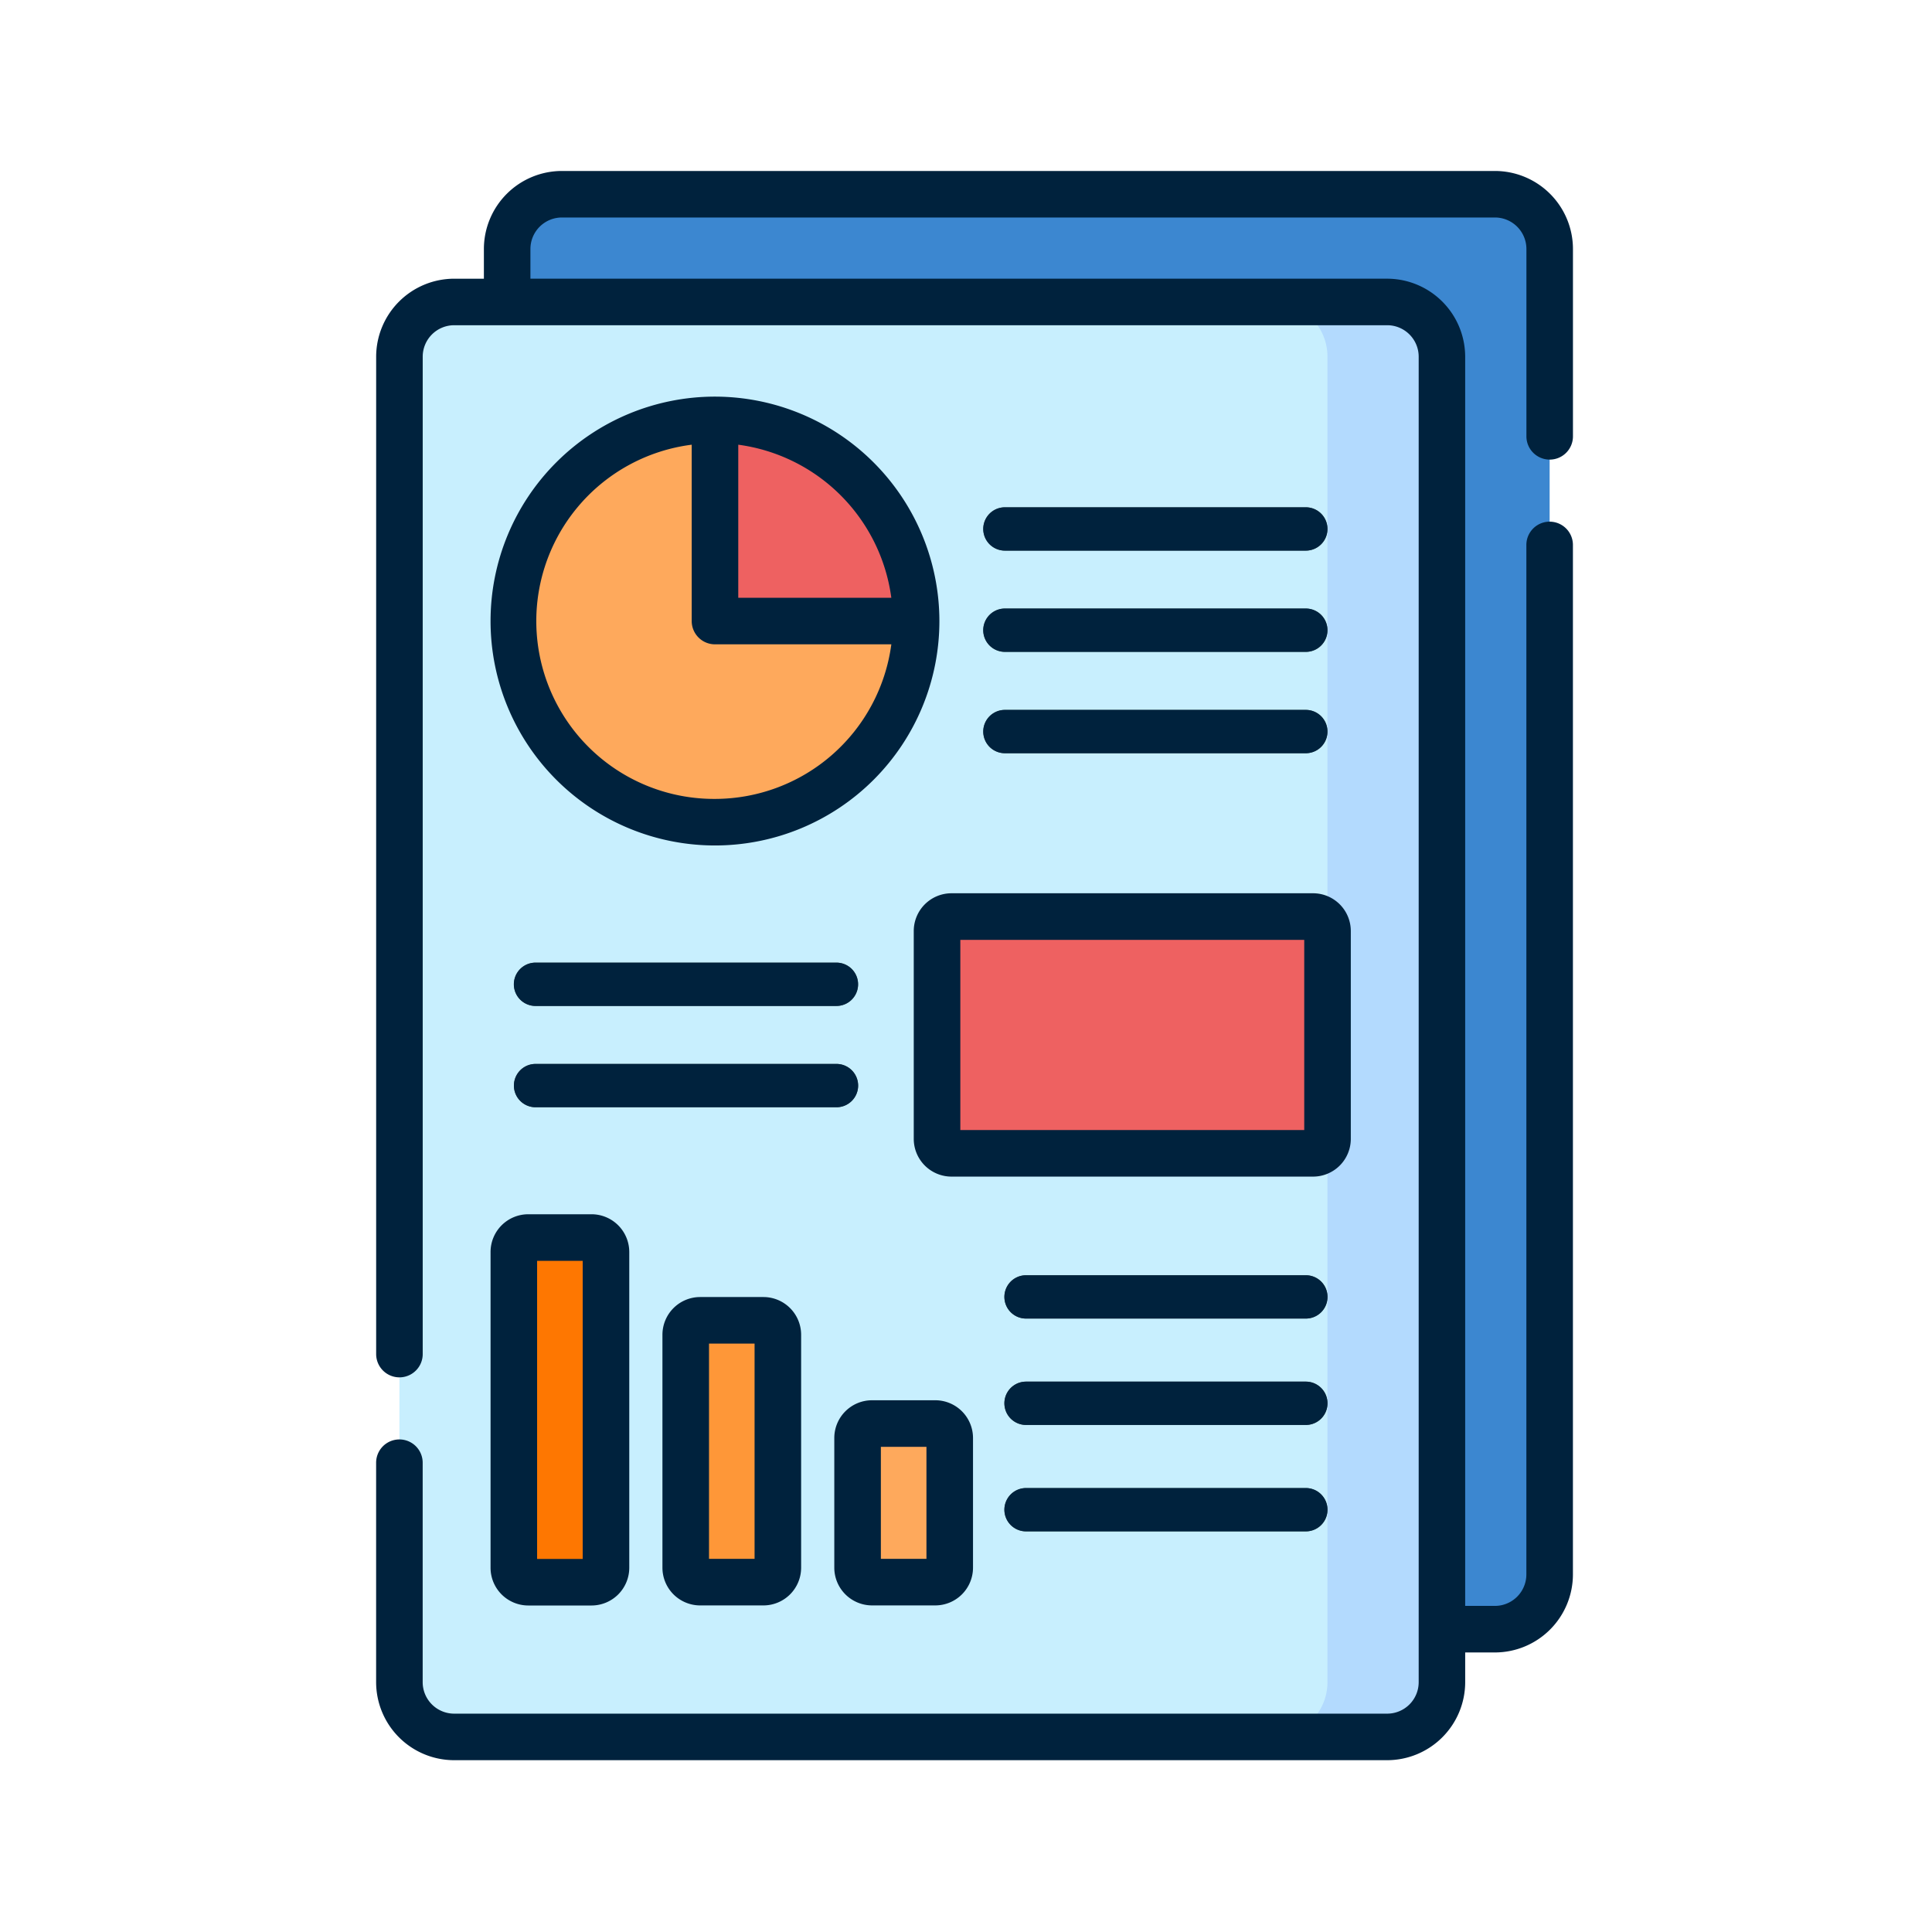 <svg xmlns="http://www.w3.org/2000/svg" width="113" height="113" viewBox="0 0 113 113">
  <g id="Grupo_17900" data-name="Grupo 17900" transform="translate(978 1405)">
    <rect id="Rectángulo_4442" data-name="Rectángulo 4442" width="113" height="113" transform="translate(-978 -1405)" fill="none"/>
    <g id="Grupo_17899" data-name="Grupo 17899" transform="translate(-1771.593 -2677.402)">
      <g id="Grupo_17897" data-name="Grupo 17897" transform="translate(816.954 1283.763)">
        <path id="Trazado_28539" data-name="Trazado 28539" d="M881.281,1367.738H826.709a3.2,3.2,0,0,1-3.2-3.2V1287.01a3.2,3.2,0,0,1,3.2-3.2h54.572a3.2,3.2,0,0,1,3.2,3.2v77.525A3.2,3.2,0,0,1,881.281,1367.738Z" transform="translate(-817.206 -1283.808)" fill="#3c87d0"/>
        <path id="Trazado_28540" data-name="Trazado 28540" d="M874.772,1374.246H820.2a3.2,3.2,0,0,1-3.2-3.2v-77.525a3.2,3.2,0,0,1,3.2-3.2h54.571a3.2,3.2,0,0,1,3.2,3.2v77.525A3.2,3.2,0,0,1,874.772,1374.246Z" transform="translate(-816.999 -1284.015)" fill="#c8effe"/>
        <path id="Trazado_28541" data-name="Trazado 28541" d="M876.448,1290.316h-6.692a3.2,3.2,0,0,1,3.2,3.2v77.525a3.2,3.2,0,0,1-3.2,3.2h6.692a3.2,3.2,0,0,0,3.2-3.2v-77.525a3.2,3.2,0,0,0-3.2-3.2Z" transform="translate(-818.675 -1284.015)" fill="#b3dafe"/>
        <g id="Grupo_17891" data-name="Grupo 17891" transform="translate(34.146 18.31)">
          <g id="Grupo_17888" data-name="Grupo 17888">
            <path id="Trazado_28542" data-name="Trazado 28542" d="M871.136,1305.252h-17.6a1.266,1.266,0,1,1,0-2.533h17.6a1.266,1.266,0,1,1,0,2.533Z" transform="translate(-852.265 -1302.719)" fill="#3e5959"/>
          </g>
          <g id="Grupo_17889" data-name="Grupo 17889" transform="translate(0 5.925)">
            <path id="Trazado_28543" data-name="Trazado 28543" d="M871.136,1311.371h-17.6a1.266,1.266,0,1,1,0-2.533h17.6a1.266,1.266,0,1,1,0,2.533Z" transform="translate(-852.265 -1308.838)" fill="#3e5959"/>
          </g>
          <g id="Grupo_17890" data-name="Grupo 17890" transform="translate(0 11.85)">
            <path id="Trazado_28544" data-name="Trazado 28544" d="M871.136,1317.491h-17.6a1.266,1.266,0,1,1,0-2.533h17.6a1.266,1.266,0,1,1,0,2.533Z" transform="translate(-852.265 -1314.958)" fill="#3e5959"/>
          </g>
        </g>
        <g id="Grupo_17892" data-name="Grupo 17892" transform="translate(35.385 63.226)">
          <path id="Trazado_28545" data-name="Trazado 28545" d="M871.176,1351.642H854.811a1.266,1.266,0,1,1,0-2.533h16.365a1.266,1.266,0,1,1,0,2.533Z" transform="translate(-853.545 -1349.109)" fill="#3e5959"/>
        </g>
        <g id="Grupo_17893" data-name="Grupo 17893" transform="translate(6.692 50.867)">
          <path id="Trazado_28546" data-name="Trazado 28546" d="M842.782,1338.877h-17.6a1.266,1.266,0,1,1,0-2.533h17.6a1.266,1.266,0,1,1,0,2.533Z" transform="translate(-823.911 -1336.344)" fill="#3e5959"/>
        </g>
        <g id="Grupo_17894" data-name="Grupo 17894" transform="translate(6.692 44.942)">
          <path id="Trazado_28547" data-name="Trazado 28547" d="M842.782,1332.758h-17.6a1.266,1.266,0,1,1,0-2.533h17.6a1.266,1.266,0,1,1,0,2.533Z" transform="translate(-823.911 -1330.225)" fill="#3e5959"/>
        </g>
        <path id="Trazado_28548" data-name="Trazado 28548" d="M836.062,1297.439V1309.2h11.765a11.765,11.765,0,0,0-11.765-11.765Z" transform="translate(-817.605 -1284.241)" fill="#ee6161"/>
        <path id="Trazado_28549" data-name="Trazado 28549" d="M835.676,1297.439a11.764,11.764,0,1,0,11.765,11.765H835.676Z" transform="translate(-817.219 -1284.241)" fill="#fea95c"/>
        <path id="Trazado_28550" data-name="Trazado 28550" d="M871.47,1341.29H850.32a.845.845,0,0,1-.844-.845v-12.158a.844.844,0,0,1,.844-.844h21.149a.845.845,0,0,1,.845.844v12.158A.845.845,0,0,1,871.47,1341.29Z" transform="translate(-818.031 -1285.194)" fill="#ee6161"/>
        <path id="Trazado_28551" data-name="Trazado 28551" d="M828.455,1366.985h-3.7a.845.845,0,0,1-.844-.845v-18.47a.844.844,0,0,1,.844-.844h3.7a.844.844,0,0,1,.844.844v18.47A.845.845,0,0,1,828.455,1366.985Z" transform="translate(-817.219 -1285.81)" fill="#fe7701"/>
        <path id="Trazado_28552" data-name="Trazado 28552" d="M838.838,1367.145h-3.7a.845.845,0,0,1-.844-.845v-13.623a.844.844,0,0,1,.844-.844h3.7a.844.844,0,0,1,.844.844V1366.3a.845.845,0,0,1-.844.845Z" transform="translate(-817.548 -1285.969)" fill="#fe9738"/>
        <path id="Trazado_28553" data-name="Trazado 28553" d="M849.22,1367.343h-3.7a.845.845,0,0,1-.844-.845v-7.586a.844.844,0,0,1,.844-.844h3.7a.844.844,0,0,1,.844.844v7.586A.845.845,0,0,1,849.22,1367.343Z" transform="translate(-817.878 -1286.167)" fill="#fea95c"/>
        <g id="Grupo_17895" data-name="Grupo 17895" transform="translate(35.385 69.449)">
          <path id="Trazado_28554" data-name="Trazado 28554" d="M871.176,1358.069H854.811a1.266,1.266,0,1,1,0-2.533h16.365a1.266,1.266,0,1,1,0,2.533Z" transform="translate(-853.545 -1355.536)" fill="#3e5959"/>
        </g>
        <g id="Grupo_17896" data-name="Grupo 17896" transform="translate(35.385 75.672)">
          <path id="Trazado_28555" data-name="Trazado 28555" d="M871.176,1364.5H854.811a1.266,1.266,0,1,1,0-2.533h16.365a1.266,1.266,0,1,1,0,2.533Z" transform="translate(-853.545 -1361.963)" fill="#3e5959"/>
        </g>
      </g>
      <g id="Grupo_17898" data-name="Grupo 17898" transform="translate(815.593 1282.402)">
        <path id="Trazado_28556" data-name="Trazado 28556" d="M853.532,1305.252h17.6a1.266,1.266,0,1,0,0-2.533h-17.6a1.266,1.266,0,1,0,0,2.533Z" transform="translate(-816.758 -1283.047)" fill="#00223d"/>
        <path id="Trazado_28557" data-name="Trazado 28557" d="M852.265,1310.1a1.266,1.266,0,0,0,1.267,1.266h17.6a1.266,1.266,0,1,0,0-2.533h-17.6A1.267,1.267,0,0,0,852.265,1310.1Z" transform="translate(-816.758 -1283.242)" fill="#00223d"/>
        <path id="Trazado_28558" data-name="Trazado 28558" d="M853.532,1317.491h17.6a1.266,1.266,0,1,0,0-2.533h-17.6a1.266,1.266,0,1,0,0,2.533Z" transform="translate(-816.758 -1283.436)" fill="#00223d"/>
        <path id="Trazado_28559" data-name="Trazado 28559" d="M872.444,1350.375a1.266,1.266,0,0,0-1.266-1.266H854.811a1.266,1.266,0,1,0,0,2.533h16.366A1.267,1.267,0,0,0,872.444,1350.375Z" transform="translate(-816.799 -1284.521)" fill="#00223d"/>
        <path id="Trazado_28560" data-name="Trazado 28560" d="M844.048,1337.61a1.267,1.267,0,0,0-1.266-1.266h-17.6a1.266,1.266,0,1,0,0,2.533h17.6A1.266,1.266,0,0,0,844.048,1337.61Z" transform="translate(-815.857 -1284.116)" fill="#00223d"/>
        <path id="Trazado_28561" data-name="Trazado 28561" d="M825.177,1332.758h17.6a1.266,1.266,0,1,0,0-2.533h-17.6a1.266,1.266,0,1,0,0,2.533Z" transform="translate(-815.857 -1283.921)" fill="#00223d"/>
        <path id="Trazado_28562" data-name="Trazado 28562" d="M835.631,1296.033a13.126,13.126,0,1,0,13.126,13.126,13.141,13.141,0,0,0-13.126-13.126Zm0,23.529a10.4,10.4,0,0,1-1.361-20.717v10.315a1.362,1.362,0,0,0,1.361,1.361h10.315A10.418,10.418,0,0,1,835.631,1319.562Zm1.362-11.764v-8.953a10.424,10.424,0,0,1,8.952,8.953Z" transform="translate(-815.813 -1282.835)" fill="#00223d"/>
        <path id="Trazado_28563" data-name="Trazado 28563" d="M848.069,1328.242V1340.4a2.209,2.209,0,0,0,2.207,2.206h21.15a2.208,2.208,0,0,0,2.206-2.206v-12.159a2.209,2.209,0,0,0-2.206-2.207h-21.15a2.209,2.209,0,0,0-2.207,2.207Zm2.724.517h20.115v11.124H850.793Z" transform="translate(-816.625 -1283.788)" fill="#00223d"/>
        <path id="Trazado_28564" data-name="Trazado 28564" d="M822.505,1366.1a2.208,2.208,0,0,0,2.206,2.207h3.7a2.209,2.209,0,0,0,2.207-2.207v-18.47a2.209,2.209,0,0,0-2.207-2.206h-3.7a2.208,2.208,0,0,0-2.206,2.206Zm2.723-17.952h2.666v17.435h-2.666Z" transform="translate(-815.813 -1284.404)" fill="#00223d"/>
        <path id="Trazado_28565" data-name="Trazado 28565" d="M835.093,1350.425a2.208,2.208,0,0,0-2.206,2.206v13.624a2.208,2.208,0,0,0,2.206,2.207h3.7a2.208,2.208,0,0,0,2.206-2.207v-13.624a2.208,2.208,0,0,0-2.206-2.206Zm3.183,15.313h-2.665v-12.589h2.665Z" transform="translate(-816.142 -1284.563)" fill="#00223d"/>
        <path id="Trazado_28566" data-name="Trazado 28566" d="M845.476,1368.659h3.7a2.208,2.208,0,0,0,2.206-2.207v-7.586a2.208,2.208,0,0,0-2.206-2.206h-3.7a2.208,2.208,0,0,0-2.207,2.206v7.586A2.209,2.209,0,0,0,845.476,1368.659Zm.517-9.275h2.666v6.551h-2.666Z" transform="translate(-816.472 -1284.761)" fill="#00223d"/>
        <path id="Trazado_28567" data-name="Trazado 28567" d="M871.176,1355.536H854.811a1.266,1.266,0,1,0,0,2.533h16.365a1.266,1.266,0,1,0,0-2.533Z" transform="translate(-816.799 -1284.726)" fill="#00223d"/>
        <path id="Trazado_28568" data-name="Trazado 28568" d="M871.176,1361.963H854.811a1.266,1.266,0,1,0,0,2.533h16.365a1.266,1.266,0,1,0,0-2.533Z" transform="translate(-816.799 -1284.93)" fill="#00223d"/>
        <path id="Trazado_28569" data-name="Trazado 28569" d="M884.232,1299.284a1.361,1.361,0,0,0,1.361-1.361v-10.958a4.568,4.568,0,0,0-4.563-4.563H826.458a4.568,4.568,0,0,0-4.563,4.563v1.738h-1.738a4.569,4.569,0,0,0-4.563,4.564V1351.6a1.361,1.361,0,1,0,2.723,0v-58.335a1.842,1.842,0,0,1,1.841-1.841h54.571a1.842,1.842,0,0,1,1.841,1.841v77.525a1.842,1.842,0,0,1-1.841,1.841H820.156a1.843,1.843,0,0,1-1.841-1.841v-12.836a1.361,1.361,0,0,0-2.723,0v12.836a4.568,4.568,0,0,0,4.563,4.563h54.571a4.569,4.569,0,0,0,4.564-4.563v-1.738h1.738a4.569,4.569,0,0,0,4.563-4.564v-60.213a1.361,1.361,0,1,0-2.723,0v60.213a1.842,1.842,0,0,1-1.841,1.841h-1.738v-73.063a4.57,4.57,0,0,0-4.564-4.564H824.617v-1.738a1.843,1.843,0,0,1,1.841-1.841H881.03a1.843,1.843,0,0,1,1.841,1.841v10.958a1.361,1.361,0,0,0,1.361,1.361Z" transform="translate(-815.593 -1282.402)" fill="#00223d"/>
      </g>
    </g>
  </g>
</svg>
